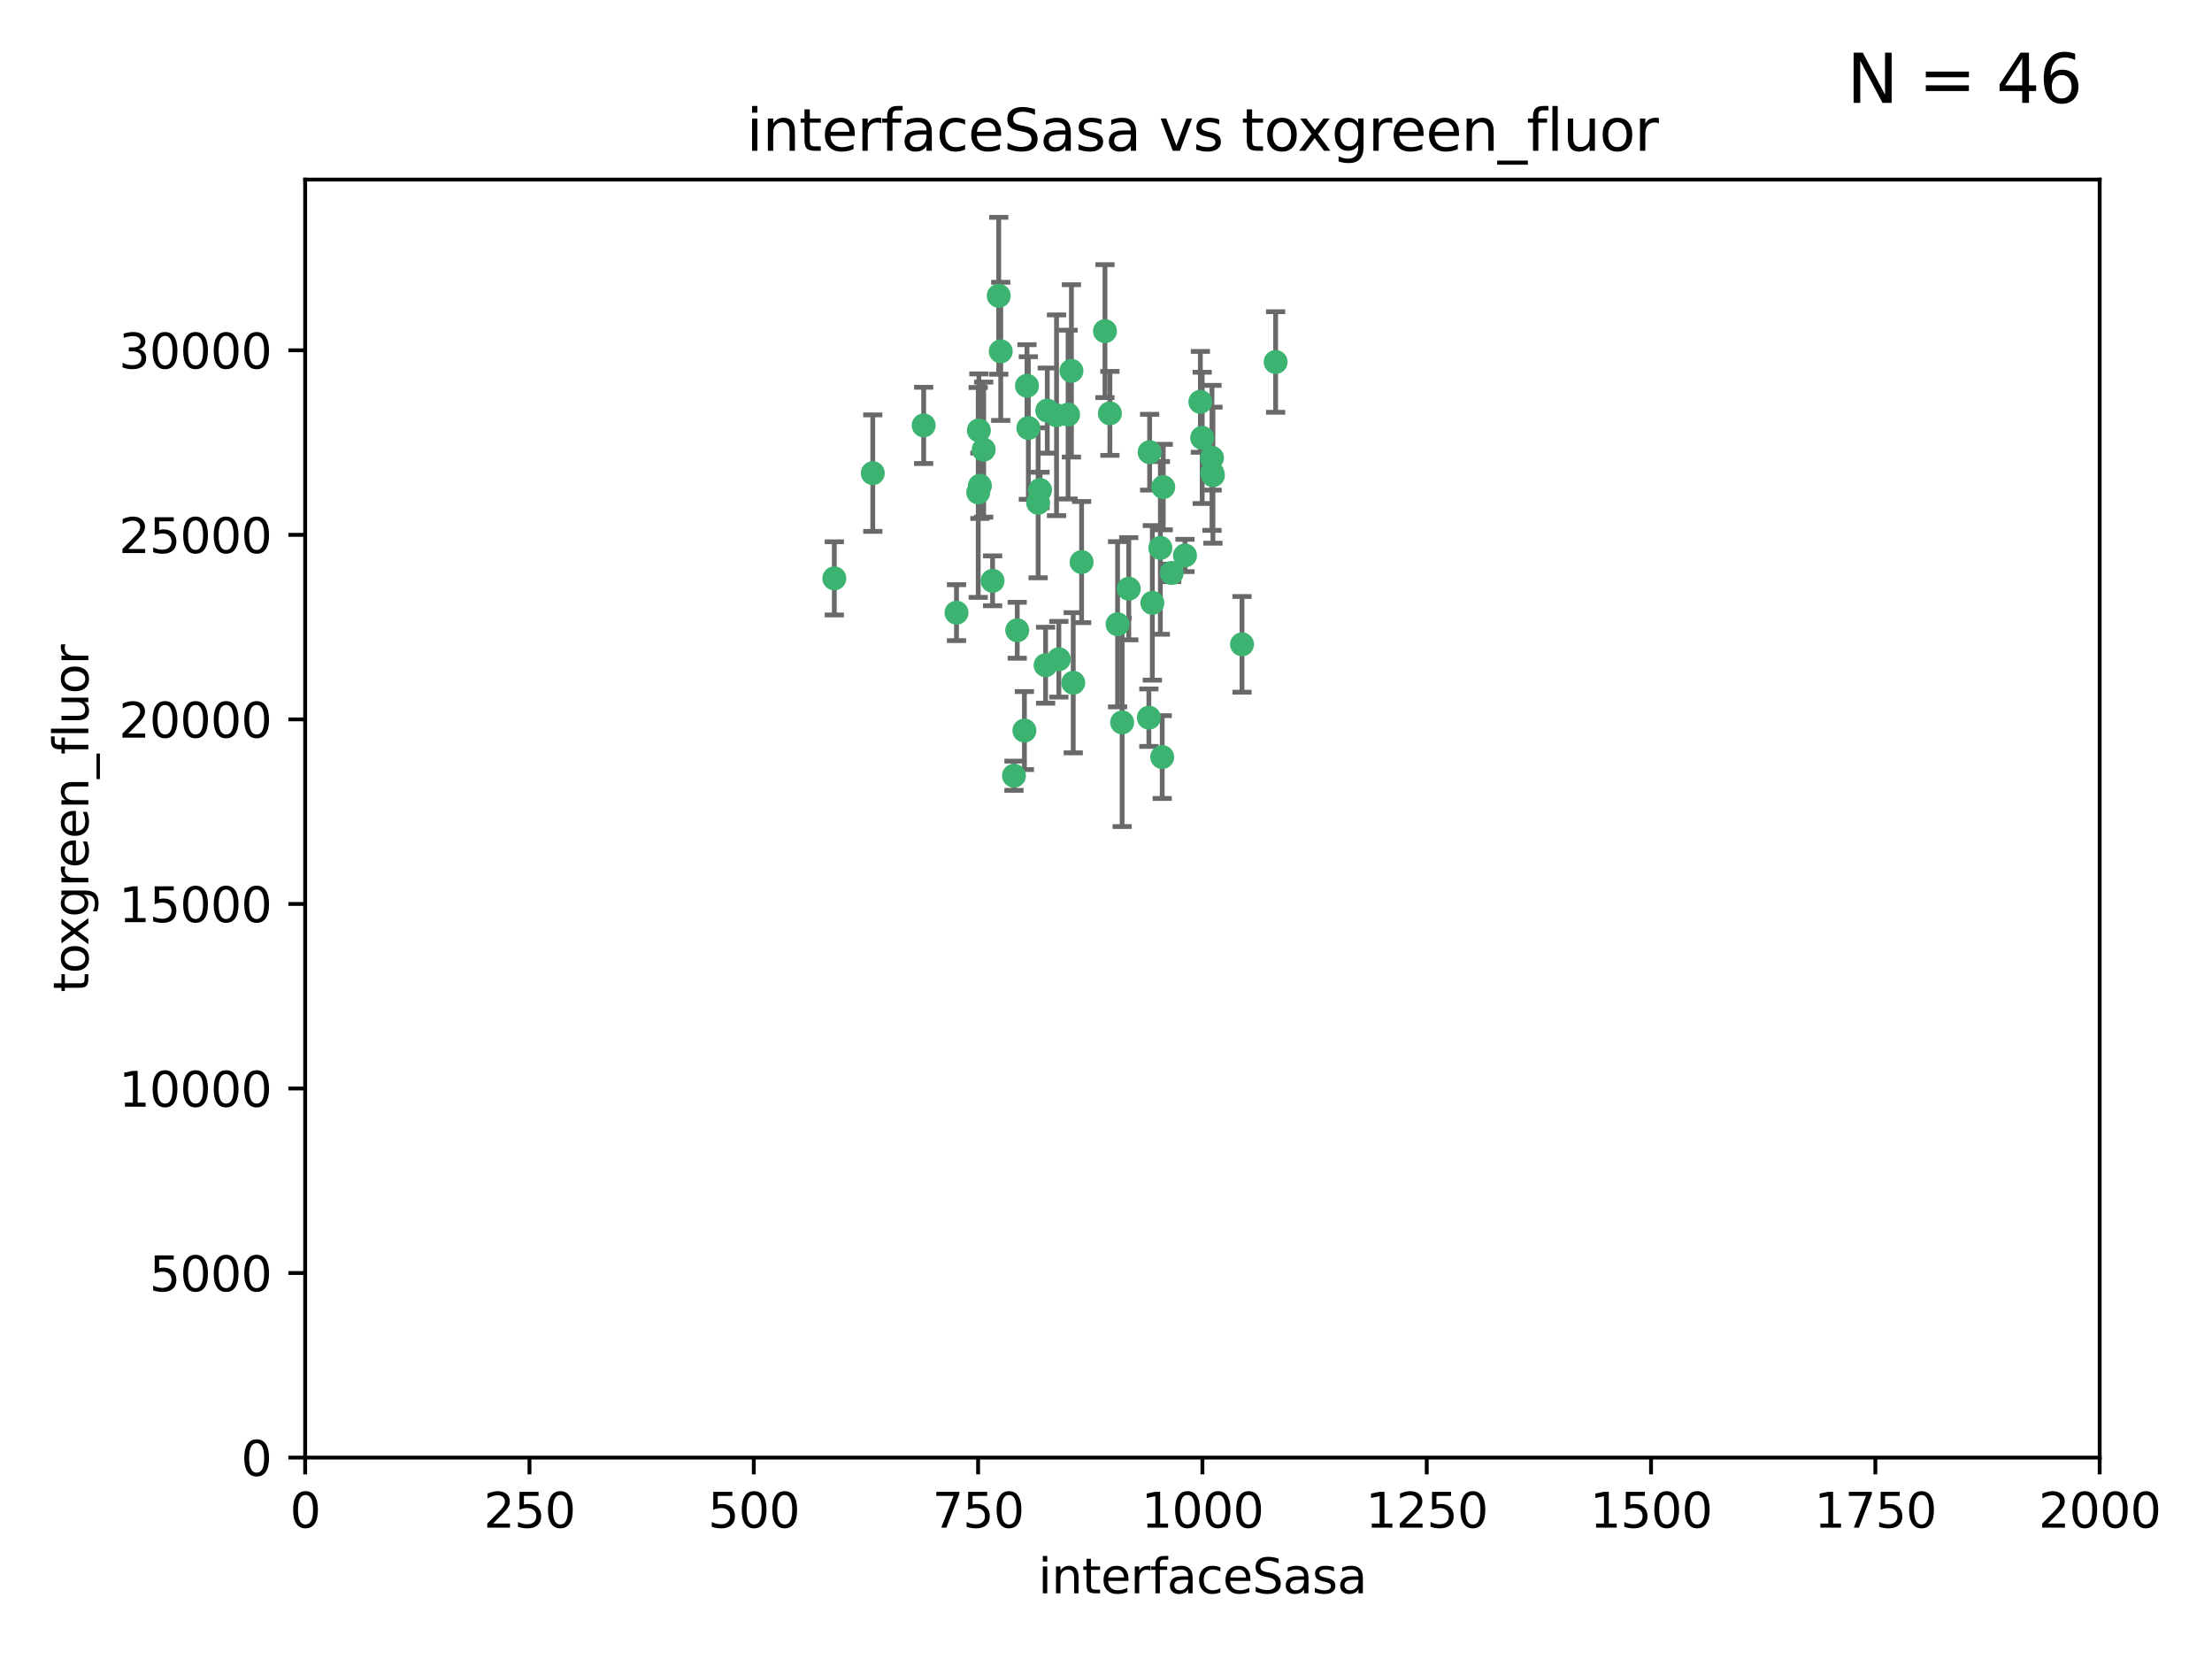 <?xml version="1.0" encoding="utf-8" standalone="no"?>
<!DOCTYPE svg PUBLIC "-//W3C//DTD SVG 1.1//EN"
  "http://www.w3.org/Graphics/SVG/1.1/DTD/svg11.dtd">
<svg xmlns:xlink="http://www.w3.org/1999/xlink" width="460.8pt" height="345.6pt" viewBox="0 0 460.8 345.6" xmlns="http://www.w3.org/2000/svg" version="1.1">
 <defs>
  <style type="text/css">*{stroke-linejoin: round; stroke-linecap: butt}</style>
 </defs>
 <g id="figure_1">
  <g id="patch_1">
   <path d="M 0 345.6 
L 460.8 345.6 
L 460.8 0 
L 0 0 
z
" style="fill: #ffffff"/>
  </g>
  <g id="axes_1">
   <g id="patch_2">
    <path d="M 63.571 303.64 
L 437.4 303.64 
L 437.4 37.411 
L 63.571 37.411 
z
" style="fill: #ffffff"/>
   </g>
   <g id="PathCollection_1">
    <defs>
     <path id="m29b0f7abe2" d="M 0 1.118 
C 0.297 1.118 0.581 1 0.791 0.791 
C 1 0.581 1.118 0.297 1.118 0 
C 1.118 -0.297 1 -0.581 0.791 -0.791 
C 0.581 -1 0.297 -1.118 0 -1.118 
C -0.297 -1.118 -0.581 -1 -0.791 -0.791 
C -1 -0.581 -1.118 -0.297 -1.118 0 
C -1.118 0.297 -1 0.581 -0.791 0.791 
C -0.581 1 -0.297 1.118 0 1.118 
z
" style="stroke: #3cb371"/>
    </defs>
    <g clip-path="url(#p570ffaa3a2)">
     <use xlink:href="#m29b0f7abe2" x="242.323" y="101.468" style="fill: #3cb371; stroke: #3cb371"/>
     <use xlink:href="#m29b0f7abe2" x="239.489" y="94.202" style="fill: #3cb371; stroke: #3cb371"/>
     <use xlink:href="#m29b0f7abe2" x="250.437" y="91.216" style="fill: #3cb371; stroke: #3cb371"/>
     <use xlink:href="#m29b0f7abe2" x="218.168" y="85.534" style="fill: #3cb371; stroke: #3cb371"/>
     <use xlink:href="#m29b0f7abe2" x="265.738" y="75.411" style="fill: #3cb371; stroke: #3cb371"/>
     <use xlink:href="#m29b0f7abe2" x="250.058" y="83.709" style="fill: #3cb371; stroke: #3cb371"/>
     <use xlink:href="#m29b0f7abe2" x="252.676" y="98.99" style="fill: #3cb371; stroke: #3cb371"/>
     <use xlink:href="#m29b0f7abe2" x="230.187" y="68.982" style="fill: #3cb371; stroke: #3cb371"/>
     <use xlink:href="#m29b0f7abe2" x="240.054" y="125.588" style="fill: #3cb371; stroke: #3cb371"/>
     <use xlink:href="#m29b0f7abe2" x="246.854" y="115.714" style="fill: #3cb371; stroke: #3cb371"/>
     <use xlink:href="#m29b0f7abe2" x="223.198" y="77.26" style="fill: #3cb371; stroke: #3cb371"/>
     <use xlink:href="#m29b0f7abe2" x="258.734" y="134.228" style="fill: #3cb371; stroke: #3cb371"/>
     <use xlink:href="#m29b0f7abe2" x="233.762" y="150.489" style="fill: #3cb371; stroke: #3cb371"/>
     <use xlink:href="#m29b0f7abe2" x="235.142" y="122.642" style="fill: #3cb371; stroke: #3cb371"/>
     <use xlink:href="#m29b0f7abe2" x="208.054" y="61.614" style="fill: #3cb371; stroke: #3cb371"/>
     <use xlink:href="#m29b0f7abe2" x="220.097" y="86.51" style="fill: #3cb371; stroke: #3cb371"/>
     <use xlink:href="#m29b0f7abe2" x="241.725" y="114.141" style="fill: #3cb371; stroke: #3cb371"/>
     <use xlink:href="#m29b0f7abe2" x="252.51" y="98.495" style="fill: #3cb371; stroke: #3cb371"/>
     <use xlink:href="#m29b0f7abe2" x="206.772" y="120.994" style="fill: #3cb371; stroke: #3cb371"/>
     <use xlink:href="#m29b0f7abe2" x="244.091" y="119.355" style="fill: #3cb371; stroke: #3cb371"/>
     <use xlink:href="#m29b0f7abe2" x="211.908" y="131.297" style="fill: #3cb371; stroke: #3cb371"/>
     <use xlink:href="#m29b0f7abe2" x="231.211" y="86.113" style="fill: #3cb371; stroke: #3cb371"/>
     <use xlink:href="#m29b0f7abe2" x="214.228" y="89.164" style="fill: #3cb371; stroke: #3cb371"/>
     <use xlink:href="#m29b0f7abe2" x="213.404" y="152.188" style="fill: #3cb371; stroke: #3cb371"/>
     <use xlink:href="#m29b0f7abe2" x="204.131" y="101.2" style="fill: #3cb371; stroke: #3cb371"/>
     <use xlink:href="#m29b0f7abe2" x="216.658" y="102.076" style="fill: #3cb371; stroke: #3cb371"/>
     <use xlink:href="#m29b0f7abe2" x="204.916" y="93.664" style="fill: #3cb371; stroke: #3cb371"/>
     <use xlink:href="#m29b0f7abe2" x="192.417" y="88.619" style="fill: #3cb371; stroke: #3cb371"/>
     <use xlink:href="#m29b0f7abe2" x="222.501" y="86.364" style="fill: #3cb371; stroke: #3cb371"/>
     <use xlink:href="#m29b0f7abe2" x="199.256" y="127.627" style="fill: #3cb371; stroke: #3cb371"/>
     <use xlink:href="#m29b0f7abe2" x="216.26" y="104.742" style="fill: #3cb371; stroke: #3cb371"/>
     <use xlink:href="#m29b0f7abe2" x="220.577" y="137.333" style="fill: #3cb371; stroke: #3cb371"/>
     <use xlink:href="#m29b0f7abe2" x="242.11" y="157.707" style="fill: #3cb371; stroke: #3cb371"/>
     <use xlink:href="#m29b0f7abe2" x="223.577" y="142.231" style="fill: #3cb371; stroke: #3cb371"/>
     <use xlink:href="#m29b0f7abe2" x="208.473" y="73.19" style="fill: #3cb371; stroke: #3cb371"/>
     <use xlink:href="#m29b0f7abe2" x="203.92" y="89.665" style="fill: #3cb371; stroke: #3cb371"/>
     <use xlink:href="#m29b0f7abe2" x="181.815" y="98.564" style="fill: #3cb371; stroke: #3cb371"/>
     <use xlink:href="#m29b0f7abe2" x="239.332" y="149.505" style="fill: #3cb371; stroke: #3cb371"/>
     <use xlink:href="#m29b0f7abe2" x="252.476" y="95.381" style="fill: #3cb371; stroke: #3cb371"/>
     <use xlink:href="#m29b0f7abe2" x="203.785" y="102.582" style="fill: #3cb371; stroke: #3cb371"/>
     <use xlink:href="#m29b0f7abe2" x="213.94" y="80.363" style="fill: #3cb371; stroke: #3cb371"/>
     <use xlink:href="#m29b0f7abe2" x="225.318" y="117.087" style="fill: #3cb371; stroke: #3cb371"/>
     <use xlink:href="#m29b0f7abe2" x="211.23" y="161.597" style="fill: #3cb371; stroke: #3cb371"/>
     <use xlink:href="#m29b0f7abe2" x="232.811" y="130.043" style="fill: #3cb371; stroke: #3cb371"/>
     <use xlink:href="#m29b0f7abe2" x="217.815" y="138.579" style="fill: #3cb371; stroke: #3cb371"/>
     <use xlink:href="#m29b0f7abe2" x="173.806" y="120.484" style="fill: #3cb371; stroke: #3cb371"/>
    </g>
   </g>
   <g id="matplotlib.axis_1">
    <g id="xtick_1">
     <g id="line2d_1">
      <defs>
       <path id="mbe1615ab92" d="M 0 0 
L 0 3.5 
" style="stroke: #000000; stroke-width: 0.8"/>
      </defs>
      <g>
       <use xlink:href="#mbe1615ab92" x="63.571" y="303.64" style="stroke: #000000; stroke-width: 0.8"/>
      </g>
     </g>
     <g id="text_1">
      <!-- 0 -->
      <g transform="translate(60.39 318.238)scale(0.1 -0.1)">
       <defs>
        <path id="DejaVuSans-30" d="M 2034 4250 
Q 1547 4250 1301 3770 
Q 1056 3291 1056 2328 
Q 1056 1369 1301 889 
Q 1547 409 2034 409 
Q 2525 409 2770 889 
Q 3016 1369 3016 2328 
Q 3016 3291 2770 3770 
Q 2525 4250 2034 4250 
z
M 2034 4750 
Q 2819 4750 3233 4129 
Q 3647 3509 3647 2328 
Q 3647 1150 3233 529 
Q 2819 -91 2034 -91 
Q 1250 -91 836 529 
Q 422 1150 422 2328 
Q 422 3509 836 4129 
Q 1250 4750 2034 4750 
z
" transform="scale(0.016)"/>
       </defs>
       <use xlink:href="#DejaVuSans-30"/>
      </g>
     </g>
    </g>
    <g id="xtick_2">
     <g id="line2d_2">
      <g>
       <use xlink:href="#mbe1615ab92" x="110.3" y="303.64" style="stroke: #000000; stroke-width: 0.8"/>
      </g>
     </g>
     <g id="text_2">
      <!-- 250 -->
      <g transform="translate(100.756 318.238)scale(0.1 -0.1)">
       <defs>
        <path id="DejaVuSans-32" d="M 1228 531 
L 3431 531 
L 3431 0 
L 469 0 
L 469 531 
Q 828 903 1448 1529 
Q 2069 2156 2228 2338 
Q 2531 2678 2651 2914 
Q 2772 3150 2772 3378 
Q 2772 3750 2511 3984 
Q 2250 4219 1831 4219 
Q 1534 4219 1204 4116 
Q 875 4013 500 3803 
L 500 4441 
Q 881 4594 1212 4672 
Q 1544 4750 1819 4750 
Q 2544 4750 2975 4387 
Q 3406 4025 3406 3419 
Q 3406 3131 3298 2873 
Q 3191 2616 2906 2266 
Q 2828 2175 2409 1742 
Q 1991 1309 1228 531 
z
" transform="scale(0.016)"/>
        <path id="DejaVuSans-35" d="M 691 4666 
L 3169 4666 
L 3169 4134 
L 1269 4134 
L 1269 2991 
Q 1406 3038 1543 3061 
Q 1681 3084 1819 3084 
Q 2600 3084 3056 2656 
Q 3513 2228 3513 1497 
Q 3513 744 3044 326 
Q 2575 -91 1722 -91 
Q 1428 -91 1123 -41 
Q 819 9 494 109 
L 494 744 
Q 775 591 1075 516 
Q 1375 441 1709 441 
Q 2250 441 2565 725 
Q 2881 1009 2881 1497 
Q 2881 1984 2565 2268 
Q 2250 2553 1709 2553 
Q 1456 2553 1204 2497 
Q 953 2441 691 2322 
L 691 4666 
z
" transform="scale(0.016)"/>
       </defs>
       <use xlink:href="#DejaVuSans-32"/>
       <use xlink:href="#DejaVuSans-35" x="63.623"/>
       <use xlink:href="#DejaVuSans-30" x="127.246"/>
      </g>
     </g>
    </g>
    <g id="xtick_3">
     <g id="line2d_3">
      <g>
       <use xlink:href="#mbe1615ab92" x="157.028" y="303.64" style="stroke: #000000; stroke-width: 0.8"/>
      </g>
     </g>
     <g id="text_3">
      <!-- 500 -->
      <g transform="translate(147.485 318.238)scale(0.1 -0.1)">
       <use xlink:href="#DejaVuSans-35"/>
       <use xlink:href="#DejaVuSans-30" x="63.623"/>
       <use xlink:href="#DejaVuSans-30" x="127.246"/>
      </g>
     </g>
    </g>
    <g id="xtick_4">
     <g id="line2d_4">
      <g>
       <use xlink:href="#mbe1615ab92" x="203.757" y="303.64" style="stroke: #000000; stroke-width: 0.8"/>
      </g>
     </g>
     <g id="text_4">
      <!-- 750 -->
      <g transform="translate(194.213 318.238)scale(0.1 -0.1)">
       <defs>
        <path id="DejaVuSans-37" d="M 525 4666 
L 3525 4666 
L 3525 4397 
L 1831 0 
L 1172 0 
L 2766 4134 
L 525 4134 
L 525 4666 
z
" transform="scale(0.016)"/>
       </defs>
       <use xlink:href="#DejaVuSans-37"/>
       <use xlink:href="#DejaVuSans-35" x="63.623"/>
       <use xlink:href="#DejaVuSans-30" x="127.246"/>
      </g>
     </g>
    </g>
    <g id="xtick_5">
     <g id="line2d_5">
      <g>
       <use xlink:href="#mbe1615ab92" x="250.486" y="303.64" style="stroke: #000000; stroke-width: 0.8"/>
      </g>
     </g>
     <g id="text_5">
      <!-- 1000 -->
      <g transform="translate(237.761 318.238)scale(0.1 -0.1)">
       <defs>
        <path id="DejaVuSans-31" d="M 794 531 
L 1825 531 
L 1825 4091 
L 703 3866 
L 703 4441 
L 1819 4666 
L 2450 4666 
L 2450 531 
L 3481 531 
L 3481 0 
L 794 0 
L 794 531 
z
" transform="scale(0.016)"/>
       </defs>
       <use xlink:href="#DejaVuSans-31"/>
       <use xlink:href="#DejaVuSans-30" x="63.623"/>
       <use xlink:href="#DejaVuSans-30" x="127.246"/>
       <use xlink:href="#DejaVuSans-30" x="190.869"/>
      </g>
     </g>
    </g>
    <g id="xtick_6">
     <g id="line2d_6">
      <g>
       <use xlink:href="#mbe1615ab92" x="297.214" y="303.64" style="stroke: #000000; stroke-width: 0.8"/>
      </g>
     </g>
     <g id="text_6">
      <!-- 1250 -->
      <g transform="translate(284.489 318.238)scale(0.1 -0.1)">
       <use xlink:href="#DejaVuSans-31"/>
       <use xlink:href="#DejaVuSans-32" x="63.623"/>
       <use xlink:href="#DejaVuSans-35" x="127.246"/>
       <use xlink:href="#DejaVuSans-30" x="190.869"/>
      </g>
     </g>
    </g>
    <g id="xtick_7">
     <g id="line2d_7">
      <g>
       <use xlink:href="#mbe1615ab92" x="343.943" y="303.64" style="stroke: #000000; stroke-width: 0.8"/>
      </g>
     </g>
     <g id="text_7">
      <!-- 1500 -->
      <g transform="translate(331.218 318.238)scale(0.1 -0.1)">
       <use xlink:href="#DejaVuSans-31"/>
       <use xlink:href="#DejaVuSans-35" x="63.623"/>
       <use xlink:href="#DejaVuSans-30" x="127.246"/>
       <use xlink:href="#DejaVuSans-30" x="190.869"/>
      </g>
     </g>
    </g>
    <g id="xtick_8">
     <g id="line2d_8">
      <g>
       <use xlink:href="#mbe1615ab92" x="390.671" y="303.64" style="stroke: #000000; stroke-width: 0.8"/>
      </g>
     </g>
     <g id="text_8">
      <!-- 1750 -->
      <g transform="translate(377.946 318.238)scale(0.1 -0.1)">
       <use xlink:href="#DejaVuSans-31"/>
       <use xlink:href="#DejaVuSans-37" x="63.623"/>
       <use xlink:href="#DejaVuSans-35" x="127.246"/>
       <use xlink:href="#DejaVuSans-30" x="190.869"/>
      </g>
     </g>
    </g>
    <g id="xtick_9">
     <g id="line2d_9">
      <g>
       <use xlink:href="#mbe1615ab92" x="437.4" y="303.64" style="stroke: #000000; stroke-width: 0.8"/>
      </g>
     </g>
     <g id="text_9">
      <!-- 2000 -->
      <g transform="translate(424.675 318.238)scale(0.1 -0.1)">
       <use xlink:href="#DejaVuSans-32"/>
       <use xlink:href="#DejaVuSans-30" x="63.623"/>
       <use xlink:href="#DejaVuSans-30" x="127.246"/>
       <use xlink:href="#DejaVuSans-30" x="190.869"/>
      </g>
     </g>
    </g>
    <g id="text_10">
     <!-- interfaceSasa -->
     <g transform="translate(216.279 331.917)scale(0.1 -0.1)">
      <defs>
       <path id="DejaVuSans-69" d="M 603 3500 
L 1178 3500 
L 1178 0 
L 603 0 
L 603 3500 
z
M 603 4863 
L 1178 4863 
L 1178 4134 
L 603 4134 
L 603 4863 
z
" transform="scale(0.016)"/>
       <path id="DejaVuSans-6e" d="M 3513 2113 
L 3513 0 
L 2938 0 
L 2938 2094 
Q 2938 2591 2744 2837 
Q 2550 3084 2163 3084 
Q 1697 3084 1428 2787 
Q 1159 2491 1159 1978 
L 1159 0 
L 581 0 
L 581 3500 
L 1159 3500 
L 1159 2956 
Q 1366 3272 1645 3428 
Q 1925 3584 2291 3584 
Q 2894 3584 3203 3211 
Q 3513 2838 3513 2113 
z
" transform="scale(0.016)"/>
       <path id="DejaVuSans-74" d="M 1172 4494 
L 1172 3500 
L 2356 3500 
L 2356 3053 
L 1172 3053 
L 1172 1153 
Q 1172 725 1289 603 
Q 1406 481 1766 481 
L 2356 481 
L 2356 0 
L 1766 0 
Q 1100 0 847 248 
Q 594 497 594 1153 
L 594 3053 
L 172 3053 
L 172 3500 
L 594 3500 
L 594 4494 
L 1172 4494 
z
" transform="scale(0.016)"/>
       <path id="DejaVuSans-65" d="M 3597 1894 
L 3597 1613 
L 953 1613 
Q 991 1019 1311 708 
Q 1631 397 2203 397 
Q 2534 397 2845 478 
Q 3156 559 3463 722 
L 3463 178 
Q 3153 47 2828 -22 
Q 2503 -91 2169 -91 
Q 1331 -91 842 396 
Q 353 884 353 1716 
Q 353 2575 817 3079 
Q 1281 3584 2069 3584 
Q 2775 3584 3186 3129 
Q 3597 2675 3597 1894 
z
M 3022 2063 
Q 3016 2534 2758 2815 
Q 2500 3097 2075 3097 
Q 1594 3097 1305 2825 
Q 1016 2553 972 2059 
L 3022 2063 
z
" transform="scale(0.016)"/>
       <path id="DejaVuSans-72" d="M 2631 2963 
Q 2534 3019 2420 3045 
Q 2306 3072 2169 3072 
Q 1681 3072 1420 2755 
Q 1159 2438 1159 1844 
L 1159 0 
L 581 0 
L 581 3500 
L 1159 3500 
L 1159 2956 
Q 1341 3275 1631 3429 
Q 1922 3584 2338 3584 
Q 2397 3584 2469 3576 
Q 2541 3569 2628 3553 
L 2631 2963 
z
" transform="scale(0.016)"/>
       <path id="DejaVuSans-66" d="M 2375 4863 
L 2375 4384 
L 1825 4384 
Q 1516 4384 1395 4259 
Q 1275 4134 1275 3809 
L 1275 3500 
L 2222 3500 
L 2222 3053 
L 1275 3053 
L 1275 0 
L 697 0 
L 697 3053 
L 147 3053 
L 147 3500 
L 697 3500 
L 697 3744 
Q 697 4328 969 4595 
Q 1241 4863 1831 4863 
L 2375 4863 
z
" transform="scale(0.016)"/>
       <path id="DejaVuSans-61" d="M 2194 1759 
Q 1497 1759 1228 1600 
Q 959 1441 959 1056 
Q 959 750 1161 570 
Q 1363 391 1709 391 
Q 2188 391 2477 730 
Q 2766 1069 2766 1631 
L 2766 1759 
L 2194 1759 
z
M 3341 1997 
L 3341 0 
L 2766 0 
L 2766 531 
Q 2569 213 2275 61 
Q 1981 -91 1556 -91 
Q 1019 -91 701 211 
Q 384 513 384 1019 
Q 384 1609 779 1909 
Q 1175 2209 1959 2209 
L 2766 2209 
L 2766 2266 
Q 2766 2663 2505 2880 
Q 2244 3097 1772 3097 
Q 1472 3097 1187 3025 
Q 903 2953 641 2809 
L 641 3341 
Q 956 3463 1253 3523 
Q 1550 3584 1831 3584 
Q 2591 3584 2966 3190 
Q 3341 2797 3341 1997 
z
" transform="scale(0.016)"/>
       <path id="DejaVuSans-63" d="M 3122 3366 
L 3122 2828 
Q 2878 2963 2633 3030 
Q 2388 3097 2138 3097 
Q 1578 3097 1268 2742 
Q 959 2388 959 1747 
Q 959 1106 1268 751 
Q 1578 397 2138 397 
Q 2388 397 2633 464 
Q 2878 531 3122 666 
L 3122 134 
Q 2881 22 2623 -34 
Q 2366 -91 2075 -91 
Q 1284 -91 818 406 
Q 353 903 353 1747 
Q 353 2603 823 3093 
Q 1294 3584 2113 3584 
Q 2378 3584 2631 3529 
Q 2884 3475 3122 3366 
z
" transform="scale(0.016)"/>
       <path id="DejaVuSans-53" d="M 3425 4513 
L 3425 3897 
Q 3066 4069 2747 4153 
Q 2428 4238 2131 4238 
Q 1616 4238 1336 4038 
Q 1056 3838 1056 3469 
Q 1056 3159 1242 3001 
Q 1428 2844 1947 2747 
L 2328 2669 
Q 3034 2534 3370 2195 
Q 3706 1856 3706 1288 
Q 3706 609 3251 259 
Q 2797 -91 1919 -91 
Q 1588 -91 1214 -16 
Q 841 59 441 206 
L 441 856 
Q 825 641 1194 531 
Q 1563 422 1919 422 
Q 2459 422 2753 634 
Q 3047 847 3047 1241 
Q 3047 1584 2836 1778 
Q 2625 1972 2144 2069 
L 1759 2144 
Q 1053 2284 737 2584 
Q 422 2884 422 3419 
Q 422 4038 858 4394 
Q 1294 4750 2059 4750 
Q 2388 4750 2728 4690 
Q 3069 4631 3425 4513 
z
" transform="scale(0.016)"/>
       <path id="DejaVuSans-73" d="M 2834 3397 
L 2834 2853 
Q 2591 2978 2328 3040 
Q 2066 3103 1784 3103 
Q 1356 3103 1142 2972 
Q 928 2841 928 2578 
Q 928 2378 1081 2264 
Q 1234 2150 1697 2047 
L 1894 2003 
Q 2506 1872 2764 1633 
Q 3022 1394 3022 966 
Q 3022 478 2636 193 
Q 2250 -91 1575 -91 
Q 1294 -91 989 -36 
Q 684 19 347 128 
L 347 722 
Q 666 556 975 473 
Q 1284 391 1588 391 
Q 1994 391 2212 530 
Q 2431 669 2431 922 
Q 2431 1156 2273 1281 
Q 2116 1406 1581 1522 
L 1381 1569 
Q 847 1681 609 1914 
Q 372 2147 372 2553 
Q 372 3047 722 3315 
Q 1072 3584 1716 3584 
Q 2034 3584 2315 3537 
Q 2597 3491 2834 3397 
z
" transform="scale(0.016)"/>
      </defs>
      <use xlink:href="#DejaVuSans-69"/>
      <use xlink:href="#DejaVuSans-6e" x="27.783"/>
      <use xlink:href="#DejaVuSans-74" x="91.162"/>
      <use xlink:href="#DejaVuSans-65" x="130.371"/>
      <use xlink:href="#DejaVuSans-72" x="191.895"/>
      <use xlink:href="#DejaVuSans-66" x="233.008"/>
      <use xlink:href="#DejaVuSans-61" x="268.213"/>
      <use xlink:href="#DejaVuSans-63" x="329.492"/>
      <use xlink:href="#DejaVuSans-65" x="384.473"/>
      <use xlink:href="#DejaVuSans-53" x="445.996"/>
      <use xlink:href="#DejaVuSans-61" x="509.473"/>
      <use xlink:href="#DejaVuSans-73" x="570.752"/>
      <use xlink:href="#DejaVuSans-61" x="622.852"/>
     </g>
    </g>
   </g>
   <g id="matplotlib.axis_2">
    <g id="ytick_1">
     <g id="line2d_10">
      <defs>
       <path id="meae1794a65" d="M 0 0 
L -3.5 0 
" style="stroke: #000000; stroke-width: 0.8"/>
      </defs>
      <g>
       <use xlink:href="#meae1794a65" x="63.571" y="303.64" style="stroke: #000000; stroke-width: 0.8"/>
      </g>
     </g>
     <g id="text_11">
      <!-- 0 -->
      <g transform="translate(50.209 307.439)scale(0.1 -0.1)">
       <use xlink:href="#DejaVuSans-30"/>
      </g>
     </g>
    </g>
    <g id="ytick_2">
     <g id="line2d_11">
      <g>
       <use xlink:href="#meae1794a65" x="63.571" y="265.195" style="stroke: #000000; stroke-width: 0.8"/>
      </g>
     </g>
     <g id="text_12">
      <!-- 5000 -->
      <g transform="translate(31.121 268.994)scale(0.1 -0.1)">
       <use xlink:href="#DejaVuSans-35"/>
       <use xlink:href="#DejaVuSans-30" x="63.623"/>
       <use xlink:href="#DejaVuSans-30" x="127.246"/>
       <use xlink:href="#DejaVuSans-30" x="190.869"/>
      </g>
     </g>
    </g>
    <g id="ytick_3">
     <g id="line2d_12">
      <g>
       <use xlink:href="#meae1794a65" x="63.571" y="226.75" style="stroke: #000000; stroke-width: 0.8"/>
      </g>
     </g>
     <g id="text_13">
      <!-- 10000 -->
      <g transform="translate(24.759 230.549)scale(0.1 -0.1)">
       <use xlink:href="#DejaVuSans-31"/>
       <use xlink:href="#DejaVuSans-30" x="63.623"/>
       <use xlink:href="#DejaVuSans-30" x="127.246"/>
       <use xlink:href="#DejaVuSans-30" x="190.869"/>
       <use xlink:href="#DejaVuSans-30" x="254.492"/>
      </g>
     </g>
    </g>
    <g id="ytick_4">
     <g id="line2d_13">
      <g>
       <use xlink:href="#meae1794a65" x="63.571" y="188.305" style="stroke: #000000; stroke-width: 0.8"/>
      </g>
     </g>
     <g id="text_14">
      <!-- 15000 -->
      <g transform="translate(24.759 192.104)scale(0.1 -0.1)">
       <use xlink:href="#DejaVuSans-31"/>
       <use xlink:href="#DejaVuSans-35" x="63.623"/>
       <use xlink:href="#DejaVuSans-30" x="127.246"/>
       <use xlink:href="#DejaVuSans-30" x="190.869"/>
       <use xlink:href="#DejaVuSans-30" x="254.492"/>
      </g>
     </g>
    </g>
    <g id="ytick_5">
     <g id="line2d_14">
      <g>
       <use xlink:href="#meae1794a65" x="63.571" y="149.86" style="stroke: #000000; stroke-width: 0.8"/>
      </g>
     </g>
     <g id="text_15">
      <!-- 20000 -->
      <g transform="translate(24.759 153.659)scale(0.1 -0.1)">
       <use xlink:href="#DejaVuSans-32"/>
       <use xlink:href="#DejaVuSans-30" x="63.623"/>
       <use xlink:href="#DejaVuSans-30" x="127.246"/>
       <use xlink:href="#DejaVuSans-30" x="190.869"/>
       <use xlink:href="#DejaVuSans-30" x="254.492"/>
      </g>
     </g>
    </g>
    <g id="ytick_6">
     <g id="line2d_15">
      <g>
       <use xlink:href="#meae1794a65" x="63.571" y="111.415" style="stroke: #000000; stroke-width: 0.8"/>
      </g>
     </g>
     <g id="text_16">
      <!-- 25000 -->
      <g transform="translate(24.759 115.214)scale(0.1 -0.1)">
       <use xlink:href="#DejaVuSans-32"/>
       <use xlink:href="#DejaVuSans-35" x="63.623"/>
       <use xlink:href="#DejaVuSans-30" x="127.246"/>
       <use xlink:href="#DejaVuSans-30" x="190.869"/>
       <use xlink:href="#DejaVuSans-30" x="254.492"/>
      </g>
     </g>
    </g>
    <g id="ytick_7">
     <g id="line2d_16">
      <g>
       <use xlink:href="#meae1794a65" x="63.571" y="72.97" style="stroke: #000000; stroke-width: 0.8"/>
      </g>
     </g>
     <g id="text_17">
      <!-- 30000 -->
      <g transform="translate(24.759 76.769)scale(0.1 -0.1)">
       <defs>
        <path id="DejaVuSans-33" d="M 2597 2516 
Q 3050 2419 3304 2112 
Q 3559 1806 3559 1356 
Q 3559 666 3084 287 
Q 2609 -91 1734 -91 
Q 1441 -91 1130 -33 
Q 819 25 488 141 
L 488 750 
Q 750 597 1062 519 
Q 1375 441 1716 441 
Q 2309 441 2620 675 
Q 2931 909 2931 1356 
Q 2931 1769 2642 2001 
Q 2353 2234 1838 2234 
L 1294 2234 
L 1294 2753 
L 1863 2753 
Q 2328 2753 2575 2939 
Q 2822 3125 2822 3475 
Q 2822 3834 2567 4026 
Q 2313 4219 1838 4219 
Q 1578 4219 1281 4162 
Q 984 4106 628 3988 
L 628 4550 
Q 988 4650 1302 4700 
Q 1616 4750 1894 4750 
Q 2613 4750 3031 4423 
Q 3450 4097 3450 3541 
Q 3450 3153 3228 2886 
Q 3006 2619 2597 2516 
z
" transform="scale(0.016)"/>
       </defs>
       <use xlink:href="#DejaVuSans-33"/>
       <use xlink:href="#DejaVuSans-30" x="63.623"/>
       <use xlink:href="#DejaVuSans-30" x="127.246"/>
       <use xlink:href="#DejaVuSans-30" x="190.869"/>
       <use xlink:href="#DejaVuSans-30" x="254.492"/>
      </g>
     </g>
    </g>
    <g id="text_18">
     <!-- toxgreen_fluor -->
     <g transform="translate(18.401 206.72)rotate(-90)scale(0.1 -0.1)">
      <defs>
       <path id="DejaVuSans-6f" d="M 1959 3097 
Q 1497 3097 1228 2736 
Q 959 2375 959 1747 
Q 959 1119 1226 758 
Q 1494 397 1959 397 
Q 2419 397 2687 759 
Q 2956 1122 2956 1747 
Q 2956 2369 2687 2733 
Q 2419 3097 1959 3097 
z
M 1959 3584 
Q 2709 3584 3137 3096 
Q 3566 2609 3566 1747 
Q 3566 888 3137 398 
Q 2709 -91 1959 -91 
Q 1206 -91 779 398 
Q 353 888 353 1747 
Q 353 2609 779 3096 
Q 1206 3584 1959 3584 
z
" transform="scale(0.016)"/>
       <path id="DejaVuSans-78" d="M 3513 3500 
L 2247 1797 
L 3578 0 
L 2900 0 
L 1881 1375 
L 863 0 
L 184 0 
L 1544 1831 
L 300 3500 
L 978 3500 
L 1906 2253 
L 2834 3500 
L 3513 3500 
z
" transform="scale(0.016)"/>
       <path id="DejaVuSans-67" d="M 2906 1791 
Q 2906 2416 2648 2759 
Q 2391 3103 1925 3103 
Q 1463 3103 1205 2759 
Q 947 2416 947 1791 
Q 947 1169 1205 825 
Q 1463 481 1925 481 
Q 2391 481 2648 825 
Q 2906 1169 2906 1791 
z
M 3481 434 
Q 3481 -459 3084 -895 
Q 2688 -1331 1869 -1331 
Q 1566 -1331 1297 -1286 
Q 1028 -1241 775 -1147 
L 775 -588 
Q 1028 -725 1275 -790 
Q 1522 -856 1778 -856 
Q 2344 -856 2625 -561 
Q 2906 -266 2906 331 
L 2906 616 
Q 2728 306 2450 153 
Q 2172 0 1784 0 
Q 1141 0 747 490 
Q 353 981 353 1791 
Q 353 2603 747 3093 
Q 1141 3584 1784 3584 
Q 2172 3584 2450 3431 
Q 2728 3278 2906 2969 
L 2906 3500 
L 3481 3500 
L 3481 434 
z
" transform="scale(0.016)"/>
       <path id="DejaVuSans-5f" d="M 3263 -1063 
L 3263 -1509 
L -63 -1509 
L -63 -1063 
L 3263 -1063 
z
" transform="scale(0.016)"/>
       <path id="DejaVuSans-6c" d="M 603 4863 
L 1178 4863 
L 1178 0 
L 603 0 
L 603 4863 
z
" transform="scale(0.016)"/>
       <path id="DejaVuSans-75" d="M 544 1381 
L 544 3500 
L 1119 3500 
L 1119 1403 
Q 1119 906 1312 657 
Q 1506 409 1894 409 
Q 2359 409 2629 706 
Q 2900 1003 2900 1516 
L 2900 3500 
L 3475 3500 
L 3475 0 
L 2900 0 
L 2900 538 
Q 2691 219 2414 64 
Q 2138 -91 1772 -91 
Q 1169 -91 856 284 
Q 544 659 544 1381 
z
M 1991 3584 
L 1991 3584 
z
" transform="scale(0.016)"/>
      </defs>
      <use xlink:href="#DejaVuSans-74"/>
      <use xlink:href="#DejaVuSans-6f" x="39.209"/>
      <use xlink:href="#DejaVuSans-78" x="97.266"/>
      <use xlink:href="#DejaVuSans-67" x="156.445"/>
      <use xlink:href="#DejaVuSans-72" x="219.922"/>
      <use xlink:href="#DejaVuSans-65" x="258.785"/>
      <use xlink:href="#DejaVuSans-65" x="320.309"/>
      <use xlink:href="#DejaVuSans-6e" x="381.832"/>
      <use xlink:href="#DejaVuSans-5f" x="445.211"/>
      <use xlink:href="#DejaVuSans-66" x="495.211"/>
      <use xlink:href="#DejaVuSans-6c" x="530.416"/>
      <use xlink:href="#DejaVuSans-75" x="558.199"/>
      <use xlink:href="#DejaVuSans-6f" x="621.578"/>
      <use xlink:href="#DejaVuSans-72" x="682.76"/>
     </g>
    </g>
   </g>
   <g id="LineCollection_1">
    <path d="M 242.323 110.372 
L 242.323 92.564 
" clip-path="url(#p570ffaa3a2)" style="fill: none; stroke: #696969"/>
    <path d="M 239.489 102.092 
L 239.489 86.312 
" clip-path="url(#p570ffaa3a2)" style="fill: none; stroke: #696969"/>
    <path d="M 250.437 104.885 
L 250.437 77.547 
" clip-path="url(#p570ffaa3a2)" style="fill: none; stroke: #696969"/>
    <path d="M 218.168 94.397 
L 218.168 76.671 
" clip-path="url(#p570ffaa3a2)" style="fill: none; stroke: #696969"/>
    <path d="M 265.738 85.887 
L 265.738 64.935 
" clip-path="url(#p570ffaa3a2)" style="fill: none; stroke: #696969"/>
    <path d="M 250.058 94.216 
L 250.058 73.202 
" clip-path="url(#p570ffaa3a2)" style="fill: none; stroke: #696969"/>
    <path d="M 252.676 113.16 
L 252.676 84.82 
" clip-path="url(#p570ffaa3a2)" style="fill: none; stroke: #696969"/>
    <path d="M 230.187 82.829 
L 230.187 55.134 
" clip-path="url(#p570ffaa3a2)" style="fill: none; stroke: #696969"/>
    <path d="M 240.054 141.679 
L 240.054 109.496 
" clip-path="url(#p570ffaa3a2)" style="fill: none; stroke: #696969"/>
    <path d="M 246.854 119.079 
L 246.854 112.349 
" clip-path="url(#p570ffaa3a2)" style="fill: none; stroke: #696969"/>
    <path d="M 223.198 95.211 
L 223.198 59.31 
" clip-path="url(#p570ffaa3a2)" style="fill: none; stroke: #696969"/>
    <path d="M 258.734 144.19 
L 258.734 124.265 
" clip-path="url(#p570ffaa3a2)" style="fill: none; stroke: #696969"/>
    <path d="M 233.762 172.182 
L 233.762 128.796 
" clip-path="url(#p570ffaa3a2)" style="fill: none; stroke: #696969"/>
    <path d="M 235.142 133.287 
L 235.142 111.997 
" clip-path="url(#p570ffaa3a2)" style="fill: none; stroke: #696969"/>
    <path d="M 208.054 77.955 
L 208.054 45.272 
" clip-path="url(#p570ffaa3a2)" style="fill: none; stroke: #696969"/>
    <path d="M 220.097 107.42 
L 220.097 65.6 
" clip-path="url(#p570ffaa3a2)" style="fill: none; stroke: #696969"/>
    <path d="M 241.725 132.129 
L 241.725 96.152 
" clip-path="url(#p570ffaa3a2)" style="fill: none; stroke: #696969"/>
    <path d="M 252.51 102.092 
L 252.51 94.897 
" clip-path="url(#p570ffaa3a2)" style="fill: none; stroke: #696969"/>
    <path d="M 206.772 126.186 
L 206.772 115.801 
" clip-path="url(#p570ffaa3a2)" style="fill: none; stroke: #696969"/>
    <path d="M 244.091 121.182 
L 244.091 117.527 
" clip-path="url(#p570ffaa3a2)" style="fill: none; stroke: #696969"/>
    <path d="M 211.908 137.123 
L 211.908 125.47 
" clip-path="url(#p570ffaa3a2)" style="fill: none; stroke: #696969"/>
    <path d="M 231.211 94.856 
L 231.211 77.37 
" clip-path="url(#p570ffaa3a2)" style="fill: none; stroke: #696969"/>
    <path d="M 214.228 104.019 
L 214.228 74.308 
" clip-path="url(#p570ffaa3a2)" style="fill: none; stroke: #696969"/>
    <path d="M 213.404 160.312 
L 213.404 144.065 
" clip-path="url(#p570ffaa3a2)" style="fill: none; stroke: #696969"/>
    <path d="M 204.131 108.006 
L 204.131 94.394 
" clip-path="url(#p570ffaa3a2)" style="fill: none; stroke: #696969"/>
    <path d="M 216.658 105.78 
L 216.658 98.372 
" clip-path="url(#p570ffaa3a2)" style="fill: none; stroke: #696969"/>
    <path d="M 204.916 107.725 
L 204.916 79.603 
" clip-path="url(#p570ffaa3a2)" style="fill: none; stroke: #696969"/>
    <path d="M 192.417 96.56 
L 192.417 80.678 
" clip-path="url(#p570ffaa3a2)" style="fill: none; stroke: #696969"/>
    <path d="M 222.501 103.946 
L 222.501 68.783 
" clip-path="url(#p570ffaa3a2)" style="fill: none; stroke: #696969"/>
    <path d="M 199.256 133.453 
L 199.256 121.8 
" clip-path="url(#p570ffaa3a2)" style="fill: none; stroke: #696969"/>
    <path d="M 216.26 120.361 
L 216.26 89.123 
" clip-path="url(#p570ffaa3a2)" style="fill: none; stroke: #696969"/>
    <path d="M 220.577 145.213 
L 220.577 129.454 
" clip-path="url(#p570ffaa3a2)" style="fill: none; stroke: #696969"/>
    <path d="M 242.11 166.332 
L 242.11 149.083 
" clip-path="url(#p570ffaa3a2)" style="fill: none; stroke: #696969"/>
    <path d="M 223.577 156.832 
L 223.577 127.629 
" clip-path="url(#p570ffaa3a2)" style="fill: none; stroke: #696969"/>
    <path d="M 208.473 87.579 
L 208.473 58.8 
" clip-path="url(#p570ffaa3a2)" style="fill: none; stroke: #696969"/>
    <path d="M 203.92 101.437 
L 203.92 77.894 
" clip-path="url(#p570ffaa3a2)" style="fill: none; stroke: #696969"/>
    <path d="M 181.815 110.697 
L 181.815 86.431 
" clip-path="url(#p570ffaa3a2)" style="fill: none; stroke: #696969"/>
    <path d="M 239.332 155.492 
L 239.332 143.518 
" clip-path="url(#p570ffaa3a2)" style="fill: none; stroke: #696969"/>
    <path d="M 252.476 110.483 
L 252.476 80.279 
" clip-path="url(#p570ffaa3a2)" style="fill: none; stroke: #696969"/>
    <path d="M 203.785 124.443 
L 203.785 80.721 
" clip-path="url(#p570ffaa3a2)" style="fill: none; stroke: #696969"/>
    <path d="M 213.94 88.922 
L 213.94 71.804 
" clip-path="url(#p570ffaa3a2)" style="fill: none; stroke: #696969"/>
    <path d="M 225.318 129.703 
L 225.318 104.471 
" clip-path="url(#p570ffaa3a2)" style="fill: none; stroke: #696969"/>
    <path d="M 211.23 164.637 
L 211.23 158.557 
" clip-path="url(#p570ffaa3a2)" style="fill: none; stroke: #696969"/>
    <path d="M 232.811 147.255 
L 232.811 112.832 
" clip-path="url(#p570ffaa3a2)" style="fill: none; stroke: #696969"/>
    <path d="M 217.815 146.494 
L 217.815 130.665 
" clip-path="url(#p570ffaa3a2)" style="fill: none; stroke: #696969"/>
    <path d="M 173.806 128.109 
L 173.806 112.859 
" clip-path="url(#p570ffaa3a2)" style="fill: none; stroke: #696969"/>
   </g>
   <g id="line2d_17">
    <defs>
     <path id="m51dbd457fa" d="M 2 0 
L -2 -0 
" style="stroke: #696969"/>
    </defs>
    <g clip-path="url(#p570ffaa3a2)">
     <use xlink:href="#m51dbd457fa" x="242.323" y="110.372" style="fill: #696969; stroke: #696969"/>
     <use xlink:href="#m51dbd457fa" x="239.489" y="102.092" style="fill: #696969; stroke: #696969"/>
     <use xlink:href="#m51dbd457fa" x="250.437" y="104.885" style="fill: #696969; stroke: #696969"/>
     <use xlink:href="#m51dbd457fa" x="218.168" y="94.397" style="fill: #696969; stroke: #696969"/>
     <use xlink:href="#m51dbd457fa" x="265.738" y="85.887" style="fill: #696969; stroke: #696969"/>
     <use xlink:href="#m51dbd457fa" x="250.058" y="94.216" style="fill: #696969; stroke: #696969"/>
     <use xlink:href="#m51dbd457fa" x="252.676" y="113.16" style="fill: #696969; stroke: #696969"/>
     <use xlink:href="#m51dbd457fa" x="230.187" y="82.829" style="fill: #696969; stroke: #696969"/>
     <use xlink:href="#m51dbd457fa" x="240.054" y="141.679" style="fill: #696969; stroke: #696969"/>
     <use xlink:href="#m51dbd457fa" x="246.854" y="119.079" style="fill: #696969; stroke: #696969"/>
     <use xlink:href="#m51dbd457fa" x="223.198" y="95.211" style="fill: #696969; stroke: #696969"/>
     <use xlink:href="#m51dbd457fa" x="258.734" y="144.19" style="fill: #696969; stroke: #696969"/>
     <use xlink:href="#m51dbd457fa" x="233.762" y="172.182" style="fill: #696969; stroke: #696969"/>
     <use xlink:href="#m51dbd457fa" x="235.142" y="133.287" style="fill: #696969; stroke: #696969"/>
     <use xlink:href="#m51dbd457fa" x="208.054" y="77.955" style="fill: #696969; stroke: #696969"/>
     <use xlink:href="#m51dbd457fa" x="220.097" y="107.42" style="fill: #696969; stroke: #696969"/>
     <use xlink:href="#m51dbd457fa" x="241.725" y="132.129" style="fill: #696969; stroke: #696969"/>
     <use xlink:href="#m51dbd457fa" x="252.51" y="102.092" style="fill: #696969; stroke: #696969"/>
     <use xlink:href="#m51dbd457fa" x="206.772" y="126.186" style="fill: #696969; stroke: #696969"/>
     <use xlink:href="#m51dbd457fa" x="244.091" y="121.182" style="fill: #696969; stroke: #696969"/>
     <use xlink:href="#m51dbd457fa" x="211.908" y="137.123" style="fill: #696969; stroke: #696969"/>
     <use xlink:href="#m51dbd457fa" x="231.211" y="94.856" style="fill: #696969; stroke: #696969"/>
     <use xlink:href="#m51dbd457fa" x="214.228" y="104.019" style="fill: #696969; stroke: #696969"/>
     <use xlink:href="#m51dbd457fa" x="213.404" y="160.312" style="fill: #696969; stroke: #696969"/>
     <use xlink:href="#m51dbd457fa" x="204.131" y="108.006" style="fill: #696969; stroke: #696969"/>
     <use xlink:href="#m51dbd457fa" x="216.658" y="105.78" style="fill: #696969; stroke: #696969"/>
     <use xlink:href="#m51dbd457fa" x="204.916" y="107.725" style="fill: #696969; stroke: #696969"/>
     <use xlink:href="#m51dbd457fa" x="192.417" y="96.56" style="fill: #696969; stroke: #696969"/>
     <use xlink:href="#m51dbd457fa" x="222.501" y="103.946" style="fill: #696969; stroke: #696969"/>
     <use xlink:href="#m51dbd457fa" x="199.256" y="133.453" style="fill: #696969; stroke: #696969"/>
     <use xlink:href="#m51dbd457fa" x="216.26" y="120.361" style="fill: #696969; stroke: #696969"/>
     <use xlink:href="#m51dbd457fa" x="220.577" y="145.213" style="fill: #696969; stroke: #696969"/>
     <use xlink:href="#m51dbd457fa" x="242.11" y="166.332" style="fill: #696969; stroke: #696969"/>
     <use xlink:href="#m51dbd457fa" x="223.577" y="156.832" style="fill: #696969; stroke: #696969"/>
     <use xlink:href="#m51dbd457fa" x="208.473" y="87.579" style="fill: #696969; stroke: #696969"/>
     <use xlink:href="#m51dbd457fa" x="203.92" y="101.437" style="fill: #696969; stroke: #696969"/>
     <use xlink:href="#m51dbd457fa" x="181.815" y="110.697" style="fill: #696969; stroke: #696969"/>
     <use xlink:href="#m51dbd457fa" x="239.332" y="155.492" style="fill: #696969; stroke: #696969"/>
     <use xlink:href="#m51dbd457fa" x="252.476" y="110.483" style="fill: #696969; stroke: #696969"/>
     <use xlink:href="#m51dbd457fa" x="203.785" y="124.443" style="fill: #696969; stroke: #696969"/>
     <use xlink:href="#m51dbd457fa" x="213.94" y="88.922" style="fill: #696969; stroke: #696969"/>
     <use xlink:href="#m51dbd457fa" x="225.318" y="129.703" style="fill: #696969; stroke: #696969"/>
     <use xlink:href="#m51dbd457fa" x="211.23" y="164.637" style="fill: #696969; stroke: #696969"/>
     <use xlink:href="#m51dbd457fa" x="232.811" y="147.255" style="fill: #696969; stroke: #696969"/>
     <use xlink:href="#m51dbd457fa" x="217.815" y="146.494" style="fill: #696969; stroke: #696969"/>
     <use xlink:href="#m51dbd457fa" x="173.806" y="128.109" style="fill: #696969; stroke: #696969"/>
    </g>
   </g>
   <g id="line2d_18">
    <g clip-path="url(#p570ffaa3a2)">
     <use xlink:href="#m51dbd457fa" x="242.323" y="92.564" style="fill: #696969; stroke: #696969"/>
     <use xlink:href="#m51dbd457fa" x="239.489" y="86.312" style="fill: #696969; stroke: #696969"/>
     <use xlink:href="#m51dbd457fa" x="250.437" y="77.547" style="fill: #696969; stroke: #696969"/>
     <use xlink:href="#m51dbd457fa" x="218.168" y="76.671" style="fill: #696969; stroke: #696969"/>
     <use xlink:href="#m51dbd457fa" x="265.738" y="64.935" style="fill: #696969; stroke: #696969"/>
     <use xlink:href="#m51dbd457fa" x="250.058" y="73.202" style="fill: #696969; stroke: #696969"/>
     <use xlink:href="#m51dbd457fa" x="252.676" y="84.82" style="fill: #696969; stroke: #696969"/>
     <use xlink:href="#m51dbd457fa" x="230.187" y="55.134" style="fill: #696969; stroke: #696969"/>
     <use xlink:href="#m51dbd457fa" x="240.054" y="109.496" style="fill: #696969; stroke: #696969"/>
     <use xlink:href="#m51dbd457fa" x="246.854" y="112.349" style="fill: #696969; stroke: #696969"/>
     <use xlink:href="#m51dbd457fa" x="223.198" y="59.31" style="fill: #696969; stroke: #696969"/>
     <use xlink:href="#m51dbd457fa" x="258.734" y="124.265" style="fill: #696969; stroke: #696969"/>
     <use xlink:href="#m51dbd457fa" x="233.762" y="128.796" style="fill: #696969; stroke: #696969"/>
     <use xlink:href="#m51dbd457fa" x="235.142" y="111.997" style="fill: #696969; stroke: #696969"/>
     <use xlink:href="#m51dbd457fa" x="208.054" y="45.272" style="fill: #696969; stroke: #696969"/>
     <use xlink:href="#m51dbd457fa" x="220.097" y="65.6" style="fill: #696969; stroke: #696969"/>
     <use xlink:href="#m51dbd457fa" x="241.725" y="96.152" style="fill: #696969; stroke: #696969"/>
     <use xlink:href="#m51dbd457fa" x="252.51" y="94.897" style="fill: #696969; stroke: #696969"/>
     <use xlink:href="#m51dbd457fa" x="206.772" y="115.801" style="fill: #696969; stroke: #696969"/>
     <use xlink:href="#m51dbd457fa" x="244.091" y="117.527" style="fill: #696969; stroke: #696969"/>
     <use xlink:href="#m51dbd457fa" x="211.908" y="125.47" style="fill: #696969; stroke: #696969"/>
     <use xlink:href="#m51dbd457fa" x="231.211" y="77.37" style="fill: #696969; stroke: #696969"/>
     <use xlink:href="#m51dbd457fa" x="214.228" y="74.308" style="fill: #696969; stroke: #696969"/>
     <use xlink:href="#m51dbd457fa" x="213.404" y="144.065" style="fill: #696969; stroke: #696969"/>
     <use xlink:href="#m51dbd457fa" x="204.131" y="94.394" style="fill: #696969; stroke: #696969"/>
     <use xlink:href="#m51dbd457fa" x="216.658" y="98.372" style="fill: #696969; stroke: #696969"/>
     <use xlink:href="#m51dbd457fa" x="204.916" y="79.603" style="fill: #696969; stroke: #696969"/>
     <use xlink:href="#m51dbd457fa" x="192.417" y="80.678" style="fill: #696969; stroke: #696969"/>
     <use xlink:href="#m51dbd457fa" x="222.501" y="68.783" style="fill: #696969; stroke: #696969"/>
     <use xlink:href="#m51dbd457fa" x="199.256" y="121.8" style="fill: #696969; stroke: #696969"/>
     <use xlink:href="#m51dbd457fa" x="216.26" y="89.123" style="fill: #696969; stroke: #696969"/>
     <use xlink:href="#m51dbd457fa" x="220.577" y="129.454" style="fill: #696969; stroke: #696969"/>
     <use xlink:href="#m51dbd457fa" x="242.11" y="149.083" style="fill: #696969; stroke: #696969"/>
     <use xlink:href="#m51dbd457fa" x="223.577" y="127.629" style="fill: #696969; stroke: #696969"/>
     <use xlink:href="#m51dbd457fa" x="208.473" y="58.8" style="fill: #696969; stroke: #696969"/>
     <use xlink:href="#m51dbd457fa" x="203.92" y="77.894" style="fill: #696969; stroke: #696969"/>
     <use xlink:href="#m51dbd457fa" x="181.815" y="86.431" style="fill: #696969; stroke: #696969"/>
     <use xlink:href="#m51dbd457fa" x="239.332" y="143.518" style="fill: #696969; stroke: #696969"/>
     <use xlink:href="#m51dbd457fa" x="252.476" y="80.279" style="fill: #696969; stroke: #696969"/>
     <use xlink:href="#m51dbd457fa" x="203.785" y="80.721" style="fill: #696969; stroke: #696969"/>
     <use xlink:href="#m51dbd457fa" x="213.94" y="71.804" style="fill: #696969; stroke: #696969"/>
     <use xlink:href="#m51dbd457fa" x="225.318" y="104.471" style="fill: #696969; stroke: #696969"/>
     <use xlink:href="#m51dbd457fa" x="211.23" y="158.557" style="fill: #696969; stroke: #696969"/>
     <use xlink:href="#m51dbd457fa" x="232.811" y="112.832" style="fill: #696969; stroke: #696969"/>
     <use xlink:href="#m51dbd457fa" x="217.815" y="130.665" style="fill: #696969; stroke: #696969"/>
     <use xlink:href="#m51dbd457fa" x="173.806" y="112.859" style="fill: #696969; stroke: #696969"/>
    </g>
   </g>
   <g id="line2d_19">
    <defs>
     <path id="maaa69f0e84" d="M 0 2 
C 0.53 2 1.039 1.789 1.414 1.414 
C 1.789 1.039 2 0.53 2 0 
C 2 -0.53 1.789 -1.039 1.414 -1.414 
C 1.039 -1.789 0.53 -2 0 -2 
C -0.53 -2 -1.039 -1.789 -1.414 -1.414 
C -1.789 -1.039 -2 -0.53 -2 0 
C -2 0.53 -1.789 1.039 -1.414 1.414 
C -1.039 1.789 -0.53 2 0 2 
z
" style="stroke: #3cb371"/>
    </defs>
    <g clip-path="url(#p570ffaa3a2)">
     <use xlink:href="#maaa69f0e84" x="242.323" y="101.468" style="fill: #3cb371; stroke: #3cb371"/>
     <use xlink:href="#maaa69f0e84" x="239.489" y="94.202" style="fill: #3cb371; stroke: #3cb371"/>
     <use xlink:href="#maaa69f0e84" x="250.437" y="91.216" style="fill: #3cb371; stroke: #3cb371"/>
     <use xlink:href="#maaa69f0e84" x="218.168" y="85.534" style="fill: #3cb371; stroke: #3cb371"/>
     <use xlink:href="#maaa69f0e84" x="265.738" y="75.411" style="fill: #3cb371; stroke: #3cb371"/>
     <use xlink:href="#maaa69f0e84" x="250.058" y="83.709" style="fill: #3cb371; stroke: #3cb371"/>
     <use xlink:href="#maaa69f0e84" x="252.676" y="98.99" style="fill: #3cb371; stroke: #3cb371"/>
     <use xlink:href="#maaa69f0e84" x="230.187" y="68.982" style="fill: #3cb371; stroke: #3cb371"/>
     <use xlink:href="#maaa69f0e84" x="240.054" y="125.588" style="fill: #3cb371; stroke: #3cb371"/>
     <use xlink:href="#maaa69f0e84" x="246.854" y="115.714" style="fill: #3cb371; stroke: #3cb371"/>
     <use xlink:href="#maaa69f0e84" x="223.198" y="77.26" style="fill: #3cb371; stroke: #3cb371"/>
     <use xlink:href="#maaa69f0e84" x="258.734" y="134.228" style="fill: #3cb371; stroke: #3cb371"/>
     <use xlink:href="#maaa69f0e84" x="233.762" y="150.489" style="fill: #3cb371; stroke: #3cb371"/>
     <use xlink:href="#maaa69f0e84" x="235.142" y="122.642" style="fill: #3cb371; stroke: #3cb371"/>
     <use xlink:href="#maaa69f0e84" x="208.054" y="61.614" style="fill: #3cb371; stroke: #3cb371"/>
     <use xlink:href="#maaa69f0e84" x="220.097" y="86.51" style="fill: #3cb371; stroke: #3cb371"/>
     <use xlink:href="#maaa69f0e84" x="241.725" y="114.141" style="fill: #3cb371; stroke: #3cb371"/>
     <use xlink:href="#maaa69f0e84" x="252.51" y="98.495" style="fill: #3cb371; stroke: #3cb371"/>
     <use xlink:href="#maaa69f0e84" x="206.772" y="120.994" style="fill: #3cb371; stroke: #3cb371"/>
     <use xlink:href="#maaa69f0e84" x="244.091" y="119.355" style="fill: #3cb371; stroke: #3cb371"/>
     <use xlink:href="#maaa69f0e84" x="211.908" y="131.297" style="fill: #3cb371; stroke: #3cb371"/>
     <use xlink:href="#maaa69f0e84" x="231.211" y="86.113" style="fill: #3cb371; stroke: #3cb371"/>
     <use xlink:href="#maaa69f0e84" x="214.228" y="89.164" style="fill: #3cb371; stroke: #3cb371"/>
     <use xlink:href="#maaa69f0e84" x="213.404" y="152.188" style="fill: #3cb371; stroke: #3cb371"/>
     <use xlink:href="#maaa69f0e84" x="204.131" y="101.2" style="fill: #3cb371; stroke: #3cb371"/>
     <use xlink:href="#maaa69f0e84" x="216.658" y="102.076" style="fill: #3cb371; stroke: #3cb371"/>
     <use xlink:href="#maaa69f0e84" x="204.916" y="93.664" style="fill: #3cb371; stroke: #3cb371"/>
     <use xlink:href="#maaa69f0e84" x="192.417" y="88.619" style="fill: #3cb371; stroke: #3cb371"/>
     <use xlink:href="#maaa69f0e84" x="222.501" y="86.364" style="fill: #3cb371; stroke: #3cb371"/>
     <use xlink:href="#maaa69f0e84" x="199.256" y="127.627" style="fill: #3cb371; stroke: #3cb371"/>
     <use xlink:href="#maaa69f0e84" x="216.26" y="104.742" style="fill: #3cb371; stroke: #3cb371"/>
     <use xlink:href="#maaa69f0e84" x="220.577" y="137.333" style="fill: #3cb371; stroke: #3cb371"/>
     <use xlink:href="#maaa69f0e84" x="242.11" y="157.707" style="fill: #3cb371; stroke: #3cb371"/>
     <use xlink:href="#maaa69f0e84" x="223.577" y="142.231" style="fill: #3cb371; stroke: #3cb371"/>
     <use xlink:href="#maaa69f0e84" x="208.473" y="73.19" style="fill: #3cb371; stroke: #3cb371"/>
     <use xlink:href="#maaa69f0e84" x="203.92" y="89.665" style="fill: #3cb371; stroke: #3cb371"/>
     <use xlink:href="#maaa69f0e84" x="181.815" y="98.564" style="fill: #3cb371; stroke: #3cb371"/>
     <use xlink:href="#maaa69f0e84" x="239.332" y="149.505" style="fill: #3cb371; stroke: #3cb371"/>
     <use xlink:href="#maaa69f0e84" x="252.476" y="95.381" style="fill: #3cb371; stroke: #3cb371"/>
     <use xlink:href="#maaa69f0e84" x="203.785" y="102.582" style="fill: #3cb371; stroke: #3cb371"/>
     <use xlink:href="#maaa69f0e84" x="213.94" y="80.363" style="fill: #3cb371; stroke: #3cb371"/>
     <use xlink:href="#maaa69f0e84" x="225.318" y="117.087" style="fill: #3cb371; stroke: #3cb371"/>
     <use xlink:href="#maaa69f0e84" x="211.23" y="161.597" style="fill: #3cb371; stroke: #3cb371"/>
     <use xlink:href="#maaa69f0e84" x="232.811" y="130.043" style="fill: #3cb371; stroke: #3cb371"/>
     <use xlink:href="#maaa69f0e84" x="217.815" y="138.579" style="fill: #3cb371; stroke: #3cb371"/>
     <use xlink:href="#maaa69f0e84" x="173.806" y="120.484" style="fill: #3cb371; stroke: #3cb371"/>
    </g>
   </g>
   <g id="patch_3">
    <path d="M 63.571 303.64 
L 63.571 37.411 
" style="fill: none; stroke: #000000; stroke-width: 0.8; stroke-linejoin: miter; stroke-linecap: square"/>
   </g>
   <g id="patch_4">
    <path d="M 437.4 303.64 
L 437.4 37.411 
" style="fill: none; stroke: #000000; stroke-width: 0.8; stroke-linejoin: miter; stroke-linecap: square"/>
   </g>
   <g id="patch_5">
    <path d="M 63.571 303.64 
L 437.4 303.64 
" style="fill: none; stroke: #000000; stroke-width: 0.8; stroke-linejoin: miter; stroke-linecap: square"/>
   </g>
   <g id="patch_6">
    <path d="M 63.571 37.411 
L 437.4 37.411 
" style="fill: none; stroke: #000000; stroke-width: 0.8; stroke-linejoin: miter; stroke-linecap: square"/>
   </g>
   <g id="text_19">
    <!-- N = 46 -->
    <g transform="translate(384.743 21.426)scale(0.14 -0.14)">
     <defs>
      <path id="DejaVuSans-4e" d="M 628 4666 
L 1478 4666 
L 3547 763 
L 3547 4666 
L 4159 4666 
L 4159 0 
L 3309 0 
L 1241 3903 
L 1241 0 
L 628 0 
L 628 4666 
z
" transform="scale(0.016)"/>
      <path id="DejaVuSans-20" transform="scale(0.016)"/>
      <path id="DejaVuSans-3d" d="M 678 2906 
L 4684 2906 
L 4684 2381 
L 678 2381 
L 678 2906 
z
M 678 1631 
L 4684 1631 
L 4684 1100 
L 678 1100 
L 678 1631 
z
" transform="scale(0.016)"/>
      <path id="DejaVuSans-34" d="M 2419 4116 
L 825 1625 
L 2419 1625 
L 2419 4116 
z
M 2253 4666 
L 3047 4666 
L 3047 1625 
L 3713 1625 
L 3713 1100 
L 3047 1100 
L 3047 0 
L 2419 0 
L 2419 1100 
L 313 1100 
L 313 1709 
L 2253 4666 
z
" transform="scale(0.016)"/>
      <path id="DejaVuSans-36" d="M 2113 2584 
Q 1688 2584 1439 2293 
Q 1191 2003 1191 1497 
Q 1191 994 1439 701 
Q 1688 409 2113 409 
Q 2538 409 2786 701 
Q 3034 994 3034 1497 
Q 3034 2003 2786 2293 
Q 2538 2584 2113 2584 
z
M 3366 4563 
L 3366 3988 
Q 3128 4100 2886 4159 
Q 2644 4219 2406 4219 
Q 1781 4219 1451 3797 
Q 1122 3375 1075 2522 
Q 1259 2794 1537 2939 
Q 1816 3084 2150 3084 
Q 2853 3084 3261 2657 
Q 3669 2231 3669 1497 
Q 3669 778 3244 343 
Q 2819 -91 2113 -91 
Q 1303 -91 875 529 
Q 447 1150 447 2328 
Q 447 3434 972 4092 
Q 1497 4750 2381 4750 
Q 2619 4750 2861 4703 
Q 3103 4656 3366 4563 
z
" transform="scale(0.016)"/>
     </defs>
     <use xlink:href="#DejaVuSans-4e"/>
     <use xlink:href="#DejaVuSans-20" x="74.805"/>
     <use xlink:href="#DejaVuSans-3d" x="106.592"/>
     <use xlink:href="#DejaVuSans-20" x="190.381"/>
     <use xlink:href="#DejaVuSans-34" x="222.168"/>
     <use xlink:href="#DejaVuSans-36" x="285.791"/>
    </g>
   </g>
   <g id="text_20">
    <!-- interfaceSasa vs toxgreen_fluor -->
    <g transform="translate(155.513 31.411)scale(0.12 -0.12)">
     <defs>
      <path id="DejaVuSans-76" d="M 191 3500 
L 800 3500 
L 1894 563 
L 2988 3500 
L 3597 3500 
L 2284 0 
L 1503 0 
L 191 3500 
z
" transform="scale(0.016)"/>
     </defs>
     <use xlink:href="#DejaVuSans-69"/>
     <use xlink:href="#DejaVuSans-6e" x="27.783"/>
     <use xlink:href="#DejaVuSans-74" x="91.162"/>
     <use xlink:href="#DejaVuSans-65" x="130.371"/>
     <use xlink:href="#DejaVuSans-72" x="191.895"/>
     <use xlink:href="#DejaVuSans-66" x="233.008"/>
     <use xlink:href="#DejaVuSans-61" x="268.213"/>
     <use xlink:href="#DejaVuSans-63" x="329.492"/>
     <use xlink:href="#DejaVuSans-65" x="384.473"/>
     <use xlink:href="#DejaVuSans-53" x="445.996"/>
     <use xlink:href="#DejaVuSans-61" x="509.473"/>
     <use xlink:href="#DejaVuSans-73" x="570.752"/>
     <use xlink:href="#DejaVuSans-61" x="622.852"/>
     <use xlink:href="#DejaVuSans-20" x="684.131"/>
     <use xlink:href="#DejaVuSans-76" x="715.918"/>
     <use xlink:href="#DejaVuSans-73" x="775.098"/>
     <use xlink:href="#DejaVuSans-20" x="827.197"/>
     <use xlink:href="#DejaVuSans-74" x="858.984"/>
     <use xlink:href="#DejaVuSans-6f" x="898.193"/>
     <use xlink:href="#DejaVuSans-78" x="956.25"/>
     <use xlink:href="#DejaVuSans-67" x="1015.43"/>
     <use xlink:href="#DejaVuSans-72" x="1078.906"/>
     <use xlink:href="#DejaVuSans-65" x="1117.77"/>
     <use xlink:href="#DejaVuSans-65" x="1179.293"/>
     <use xlink:href="#DejaVuSans-6e" x="1240.816"/>
     <use xlink:href="#DejaVuSans-5f" x="1304.195"/>
     <use xlink:href="#DejaVuSans-66" x="1354.195"/>
     <use xlink:href="#DejaVuSans-6c" x="1389.4"/>
     <use xlink:href="#DejaVuSans-75" x="1417.184"/>
     <use xlink:href="#DejaVuSans-6f" x="1480.562"/>
     <use xlink:href="#DejaVuSans-72" x="1541.744"/>
    </g>
   </g>
  </g>
 </g>
 <defs>
  <clipPath id="p570ffaa3a2">
   <rect x="63.571" y="37.411" width="373.829" height="266.229"/>
  </clipPath>
 </defs>
</svg>
